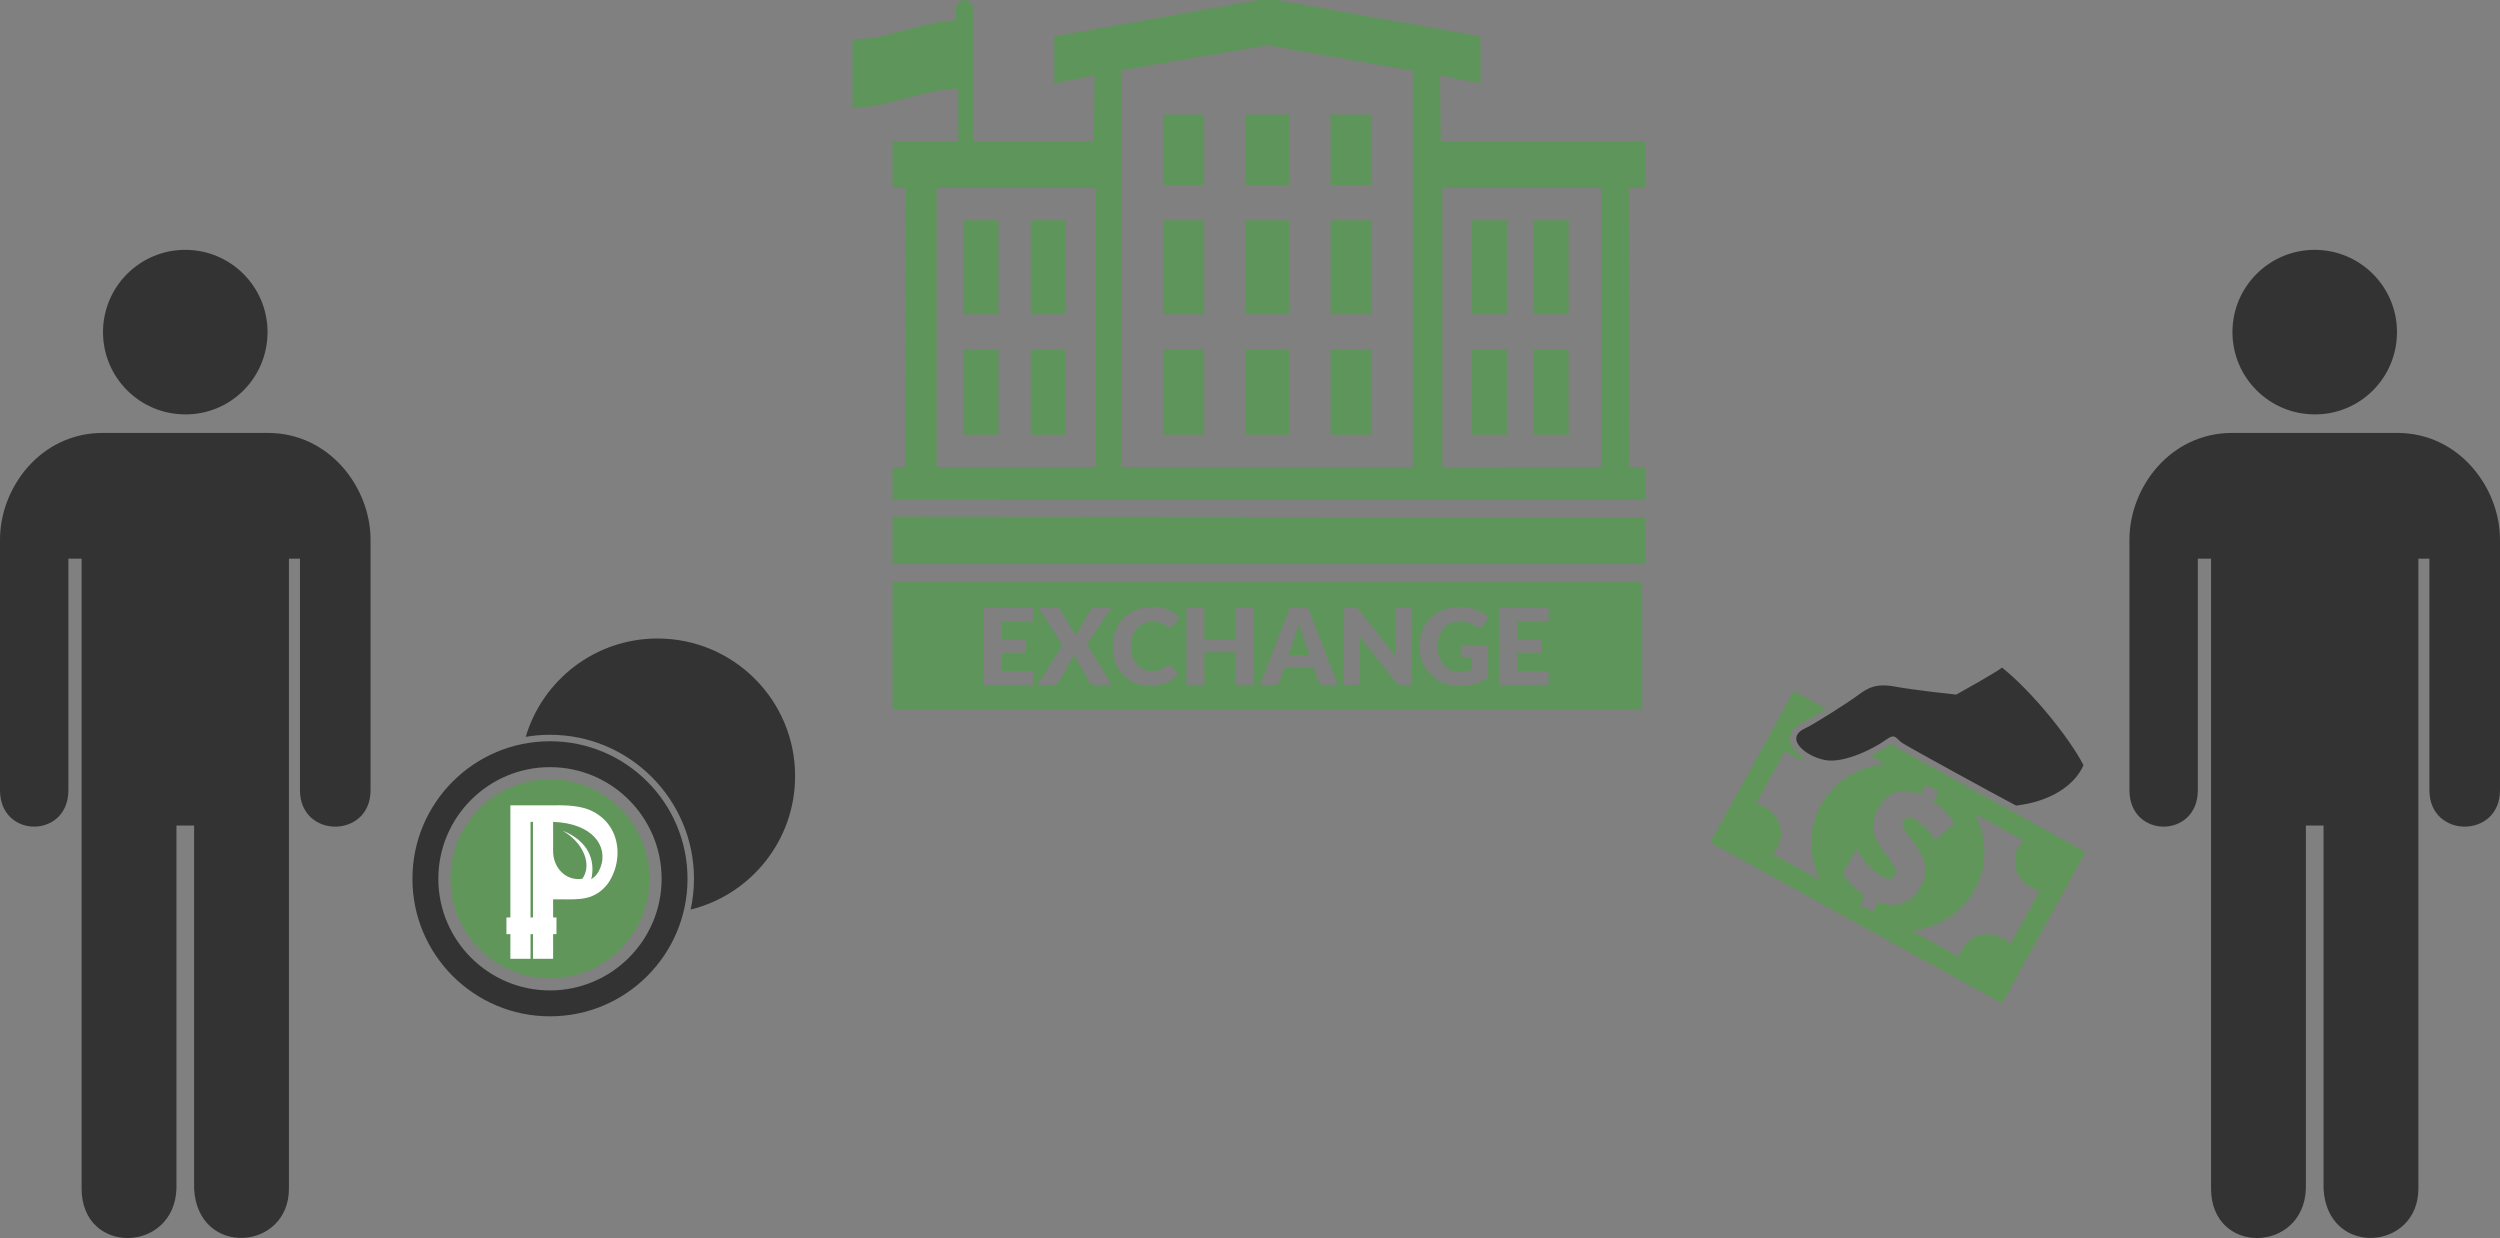 <?xml version="1.0" encoding="utf-8"?>
<!-- Generator: Adobe Illustrator 16.0.0, SVG Export Plug-In . SVG Version: 6.00 Build 0)  -->
<!DOCTYPE svg PUBLIC "-//W3C//DTD SVG 1.1//EN" "http://www.w3.org/Graphics/SVG/1.1/DTD/svg11.dtd">
<svg version="1.1" id="Layer_1" xmlns="http://www.w3.org/2000/svg" xmlns:xlink="http://www.w3.org/1999/xlink" x="0px" y="0px"
	 viewBox="0 0 733.647 363.315" enable-background="new 0 0 733.647 363.315"
	 xml:space="preserve">
<rect x="0" y="0" width="733.647" height="363.315" fill="#808080" stroke="none"/>
<g>
	<path fill="#60965A" d="M554.523,218.612c-1.13,0.842-3.165,2.084-5.61,3.256l4.277,2.361c-7.787,0.72-14.925,4.938-18.823,12
		c-3.844,6.965-3.671,15.121-0.27,22.033l-14.017-7.738c0.632-0.574,1.179-1.256,1.611-2.039c2.249-4.075,0.553-9.321-3.79-11.719
		c-0.834-0.46-1.707-0.78-2.587-0.972l8.619-15.614c0.631,0.643,1.366,1.21,2.201,1.671c1.293,0.714,2.676,1.091,4.038,1.167
		c-0.485-0.271-0.948-0.561-1.38-0.866c-2.103-1.489-3.311-3.198-3.494-4.94c-0.133-1.26,0.183-3.613,3.791-5.233
		c1.008-0.452,3.819-2.139,6.786-4.002l-9.46-5.222l-24.522,44.428l85.638,47.271l24.522-44.428l-57.26-31.607
		C554.711,218.477,554.622,218.54,554.523,218.612z M579.493,261.14c3.898-7.063,3.664-15.35,0.123-22.323l14.252,7.866
		c-0.632,0.576-1.179,1.258-1.611,2.041c-2.249,4.074-0.552,9.32,3.79,11.719c0.835,0.461,1.706,0.781,2.586,0.971l-8.619,15.615
		c-0.629-0.643-1.365-1.209-2.2-1.67c-4.343-2.398-9.687-1.037-11.936,3.037c-0.433,0.783-0.717,1.609-0.867,2.451l-14.018-7.738
		C568.655,272.304,575.649,268.104,579.493,261.14z M563.573,233.217l1.643-2.976l3.761,2.075l-1.618,2.933
		c2.475,1.576,4.423,3.584,6.192,6.217l-5.606,5.045c-1.8-2.781-3.726-4.74-5.78-5.875c-0.979-0.54-1.745-0.777-2.3-0.713
		c-0.555,0.066-0.984,0.375-1.291,0.931c-0.266,0.481-0.342,0.958-0.228,1.431s0.42,1.098,0.915,1.877
		c0.496,0.777,1.232,1.77,2.211,2.976c1.96,2.491,3.115,4.733,3.468,6.728c0.351,1.992-0.083,4.07-1.283,6.244
		c-1.354,2.453-3.114,4.08-5.264,4.893c-2.147,0.814-4.521,0.742-7.286-0.309l-1.606,2.908l-3.761-2.074l1.533-2.779
		c-2.654-1.654-4.823-3.785-6.507-6.391l4.011-7.269c0.893,1.616,2.065,3.202,3.41,4.696s2.625,2.576,3.885,3.271
		c1.039,0.574,1.883,0.846,2.531,0.813s1.166-0.398,1.553-1.1c0.266-0.482,0.316-0.986,0.153-1.516
		c-0.164-0.527-0.535-1.227-1.114-2.1c-0.58-0.873-1.396-1.988-2.447-3.35c-1.176-1.543-2.003-3.006-2.486-4.386
		c-0.482-1.38-0.649-2.72-0.5-4.017c0.15-1.299,0.66-2.735,1.529-4.312c1.33-2.407,3.017-3.933,5.063-4.575
		C558.396,231.873,560.66,232.028,563.573,233.217z"/>
	<path fill="#333333" d="M529.854,213.677c2.294-1.029,12.374-7.432,15.249-9.569c2.876-2.138,5.288-3.683,10.984-2.624
		c5.694,1.058,17.978,2.355,17.978,2.355s11.852-6.58,13.464-7.933c8.686,6.995,19.448,20.146,23.896,28.638
		c-2.659,6.078-9.898,10.709-19.782,11.861c-6.498-3.406-31.548-17.135-33.417-18.381c-1.87-1.246-1.938-3.044-4.813-0.906
		c-2.876,2.139-12.2,7.148-18.064,5.889C529.483,221.748,523.519,216.521,529.854,213.677z"/>
</g>
<g>
	<path fill="#5E955A" d="M422.612,22.168l0.203,19.201h59.948V55.16h-4.761l0.019,81.88h4.742v9.569l-220.834,0.015v-9.584h3.888
		L265.8,55.16h-3.87V41.371h59.082l0.226-19.205l-11.863,2.277V10.677L369.316,0h5.172l59.97,10.677v13.767L422.612,22.168
		L422.612,22.168z M329.216,20.782V137.04h85.401V20.782l-42.7-7.483l-42.701,7.294V20.782z M469.826,55.16h-46.582v82.019
		c24.152,0,21.566-0.017,46.582-0.017V55.16L469.826,55.16z M261.93,151.604l220.834,0.183v13.694H261.93v-13.691V151.604z
		 M321.452,55.16h-46.583v81.88h46.583V55.16z"/>
	<path fill="#5E955A" d="M281.209,45.869V25.964c-10.352,0.306-20.705,5.645-31.055,5.645c0-6.67,0-13.341,0-20.01
		c10.351,0,20.568-5.339,30.434-5.646c0-2.29-0.684-5.952,2.466-5.952c1.416,0,2.468,1.162,2.468,2.557v43.313H281.209z"/>
	<path fill="#5E955A" d="M365.446,33.613h12.94v20.686h-12.94V33.613L365.446,33.613z M341.293,33.613h12.076v20.686h-12.076V33.613
		L341.293,33.613z M390.463,33.613h12.076v20.686h-12.076V33.613L390.463,33.613z M365.446,64.641h12.94v27.582h-12.94V64.641
		L365.446,64.641z M365.446,102.566h12.94v24.994h-12.94V102.566L365.446,102.566z M341.293,64.641h12.076v27.582h-12.076V64.641
		L341.293,64.641z M341.293,102.566h12.076v24.994h-12.076V102.566L341.293,102.566z M390.463,64.641h12.076v27.582h-12.076V64.641
		L390.463,64.641z M390.463,102.566h12.076v24.994h-12.076V102.566L390.463,102.566z M431.869,64.641h10.352v27.582h-10.352V64.641
		L431.869,64.641z M449.983,64.641h10.354v27.582h-10.354V64.641L449.983,64.641z M282.633,64.641h10.353v27.582h-10.353V64.641
		L282.633,64.641z M302.474,64.641h10.352v27.582h-10.352V64.641L302.474,64.641z M282.633,102.566h10.353v24.994h-10.353V102.566
		L282.633,102.566z M302.474,102.566h10.352v24.994h-10.352V102.566L302.474,102.566z M431.869,102.566h10.352v24.994h-10.352
		V102.566L431.869,102.566z M449.983,102.566h10.354v24.994h-10.354V102.566z"/>
	<path fill="#5E955A" d="M481.902,208.334H261.93v-37.497h219.973V208.334z M288.713,178.336v22.661h14.532v-4.044h-9.266v-5.397
		h7.095v-3.888h-7.095v-5.288h9.266v-4.044H288.713z M304.514,200.998h4.896c0.31,0,0.568-0.086,0.774-0.257
		s0.371-0.366,0.496-0.584l4.214-7.341c0.103-0.166,0.196-0.362,0.279-0.591l4.524,7.932c0.124,0.229,0.291,0.426,0.503,0.591
		c0.211,0.166,0.488,0.25,0.828,0.25h5.236l-7.233-11.884l7.079-10.777h-5.02c-0.444,0-0.795,0.219-1.053,0.653l-3.934,6.78
		c-0.084,0.135-0.159,0.266-0.226,0.39c-0.067,0.124-0.127,0.254-0.179,0.389l-4.493-7.636c-0.123-0.208-0.265-0.355-0.426-0.444
		c-0.159-0.088-0.41-0.132-0.751-0.132h-5.236l6.987,11.011L304.514,200.998z M342.532,195.235
		c-0.145,0.067-0.279,0.152-0.402,0.257c-0.312,0.27-0.619,0.494-0.923,0.676c-0.305,0.182-0.625,0.33-0.96,0.443
		c-0.336,0.115-0.701,0.195-1.093,0.242c-0.394,0.045-0.828,0.068-1.301,0.068c-0.828,0-1.602-0.16-2.326-0.481
		c-0.722-0.321-1.354-0.79-1.896-1.408c-0.542-0.617-0.972-1.375-1.286-2.278c-0.316-0.901-0.473-1.934-0.473-3.096
		c0-1.108,0.156-2.108,0.473-3c0.314-0.893,0.753-1.651,1.316-2.279c0.563-0.627,1.237-1.109,2.022-1.446
		c0.783-0.337,1.652-0.505,2.603-0.505c0.547,0,1.025,0.041,1.432,0.125c0.409,0.082,0.764,0.183,1.069,0.302
		c0.305,0.119,0.568,0.249,0.79,0.39c0.222,0.14,0.427,0.27,0.612,0.389c0.187,0.119,0.362,0.221,0.528,0.303
		c0.164,0.084,0.339,0.125,0.526,0.125c0.279,0,0.496-0.06,0.651-0.179c0.154-0.119,0.289-0.251,0.403-0.396l1.764-2.381
		c-0.423-0.445-0.907-0.852-1.456-1.22c-0.547-0.368-1.146-0.684-1.796-0.949c-0.651-0.264-1.35-0.472-2.1-0.622
		c-0.748-0.149-1.547-0.225-2.394-0.225c-1.744,0-3.34,0.285-4.785,0.854c-1.448,0.57-2.688,1.368-3.727,2.396
		c-1.037,1.025-1.846,2.247-2.424,3.663c-0.578,1.415-0.867,2.967-0.867,4.656c0,1.659,0.252,3.198,0.758,4.612
		c0.506,1.415,1.232,2.64,2.177,3.671c0.944,1.031,2.096,1.841,3.455,2.427c1.357,0.585,2.894,0.878,4.608,0.878
		c1.87,0,3.488-0.304,4.857-0.91c1.368-0.606,2.507-1.507,3.416-2.698l-2.075-2.193c-0.114-0.114-0.234-0.195-0.356-0.242
		c-0.124-0.046-0.249-0.069-0.373-0.069C342.826,195.133,342.676,195.167,342.532,195.235z M367.877,178.336h-5.268v9.472h-9.172
		v-9.472h-5.266v22.661h5.266v-9.581h9.172v9.581h5.268V178.336z M383.863,178.336h-5.36l-8.738,22.661h4.091
		c0.436,0,0.802-0.117,1.101-0.351s0.501-0.495,0.604-0.786l1.333-3.95h8.582l1.332,3.95c0.115,0.332,0.318,0.604,0.612,0.817
		c0.295,0.212,0.669,0.319,1.122,0.319h4.061L383.863,178.336z M380.178,186.16c0.153-0.395,0.319-0.86,0.494-1.4
		c0.176-0.538,0.346-1.124,0.513-1.757c0.175,0.622,0.353,1.2,0.534,1.733c0.18,0.534,0.338,0.998,0.473,1.392l2.075,6.206h-6.165
		L380.178,186.16z M397.185,178.336h-2.756v22.661h4.617V188.85c0-0.331-0.011-0.687-0.031-1.065
		c-0.021-0.378-0.048-0.765-0.077-1.158l10.643,13.5c0.258,0.331,0.526,0.559,0.805,0.685c0.278,0.123,0.62,0.187,1.023,0.187h2.728
		v-22.661h-4.619v11.991c0,0.363,0.011,0.749,0.033,1.158c0.02,0.409,0.051,0.833,0.092,1.268l-10.72-13.608
		c-0.146-0.177-0.273-0.316-0.388-0.42c-0.115-0.103-0.232-0.184-0.356-0.24c-0.125-0.058-0.263-0.097-0.419-0.117
		C397.604,178.347,397.412,178.336,397.185,178.336z M425.854,196.697c-0.8-0.338-1.493-0.827-2.075-1.47
		c-0.584-0.644-1.04-1.431-1.372-2.364c-0.329-0.934-0.495-2-0.495-3.205c0-1.088,0.15-2.076,0.449-2.961
		c0.299-0.888,0.725-1.647,1.278-2.279c0.553-0.632,1.222-1.122,2.007-1.47c0.783-0.348,1.667-0.521,2.648-0.521
		c0.526,0,1.001,0.025,1.424,0.077c0.425,0.052,0.828,0.135,1.21,0.249c0.381,0.114,0.755,0.262,1.122,0.443s0.756,0.396,1.17,0.646
		c0.331,0.207,0.651,0.311,0.962,0.311c0.236,0,0.455-0.063,0.656-0.187c0.203-0.124,0.377-0.295,0.521-0.513l1.518-2.318
		c-0.454-0.435-0.97-0.839-1.548-1.212c-0.58-0.374-1.217-0.694-1.915-0.965c-0.696-0.27-1.457-0.482-2.284-0.638
		s-1.709-0.232-2.649-0.232c-1.817,0-3.464,0.285-4.934,0.854c-1.473,0.57-2.727,1.368-3.766,2.396
		c-1.037,1.025-1.835,2.247-2.394,3.663c-0.557,1.415-0.836,2.967-0.836,4.656c0,1.659,0.291,3.198,0.875,4.612
		c0.585,1.415,1.391,2.64,2.417,3.671s2.244,1.841,3.649,2.427c1.404,0.585,2.932,0.878,4.584,0.878c0.919,0,1.78-0.047,2.581-0.141
		c0.8-0.094,1.555-0.239,2.261-0.435c0.706-0.197,1.375-0.448,1.999-0.754c0.624-0.307,1.226-0.671,1.806-1.097v-9.564h-8.026v2.892
		c0,0.271,0.093,0.493,0.279,0.669c0.187,0.177,0.444,0.265,0.775,0.265h2.23v3.438c-0.497,0.208-1.023,0.373-1.58,0.496
		c-0.559,0.126-1.198,0.188-1.922,0.188C427.531,197.202,426.655,197.033,425.854,196.697z M439.913,178.336v22.661h14.532v-4.044
		h-9.267v-5.397h7.096v-3.888h-7.096v-5.288h9.267v-4.044H439.913z"/>
</g>
<g>
	<path fill="#333333" d="M192.972,187.375c-18.293,0-33.741,12.171-38.695,28.856c2.315-0.395,4.692-0.604,7.118-0.604
		c23.303,0,42.261,18.959,42.261,42.262c0,3.099-0.338,6.12-0.975,9.03c17.601-4.347,30.653-20.239,30.653-39.183
		C233.334,205.445,215.263,187.375,192.972,187.375z"/>
	<path fill="#333333" d="M161.395,217.527c-22.291,0-40.362,18.071-40.362,40.362s18.071,40.361,40.362,40.361
		c22.292,0,40.362-18.07,40.362-40.361S183.686,217.527,161.395,217.527z M161.395,290.653c-18.066,0-32.764-14.697-32.764-32.764
		s14.698-32.765,32.764-32.765c18.066,0,32.764,14.698,32.764,32.765S179.461,290.653,161.395,290.653z"/>
	<path fill="#60965A" d="M161.395,228.683c-16.104,0-29.206,13.103-29.206,29.207c0,16.104,13.102,29.205,29.206,29.205
		S190.6,273.993,190.6,257.89C190.6,241.785,177.499,228.683,161.395,228.683z"/>
	
		<path id="path4934" fill="#FFFFFF" d="
		M164.017,236.313c-0.559,0-1.123,0.012-1.701,0.028h-5.911h-6.629v32.893h-1.155v4.902h1.155v7.229h5.911v-7.229h0.719v7.229h5.911
		v-7.229h0.982v-4.902h-0.982v-5.319l2.574,0.009c5.15,0,9.659,0.381,13.559-4.701c1.516-2.239,2.447-4.86,2.702-7.522
		c0.512-5.374-1.723-10.897-7.394-13.677C171.337,236.788,167.93,236.325,164.017,236.313L164.017,236.313z M155.687,241.188h0.719
		v16.432v4.865v6.748h-0.719v-6.748v-4.865V241.188z M162.316,241.188c11.687,0.418,16.194,7.213,13.932,13.276
		c-0.641,1.688-1.322,2.612-2.755,3.574c0.058-0.242,0.119-0.487,0.164-0.736c0.847-4.731-0.758-10.424-8.612-13.569
		c6.249,3.604,8.77,10.012,5.856,14.151c-4.96,0.755-8.585-3.349-8.585-8.076V241.188z"/>
</g>
<g>
	<path fill="#333333" d="M54.371,121.606c13.334,0.065,24.143-10.744,24.143-24.142c0-13.335-10.809-24.145-24.143-24.145
		c-13.333,0-24.143,10.81-24.143,24.145C30.228,110.797,41.038,121.606,54.371,121.606z"/>
	<g>
		<path fill="#333333" d="M78.579,127.045H54.371H30.163C11.91,127.045,0,143.098,0,158.373v73.529c0,14.242,20.066,14.242,20.066,0
			v-67.964h3.883v184.86c0,19.678,27.186,19.031,27.833,0V242.26h4.531h0.647v106.605c1.1,20.193,27.833,18.252,27.833-0.066
			v-184.86h3.236v67.964c0,14.242,20.712,14.242,20.712,0v-73.529C108.741,143.162,96.767,127.045,78.579,127.045z"/>
	</g>
</g>
<g>
	<path fill="#333333" d="M679.276,121.606c13.334,0.065,24.143-10.744,24.143-24.142c0-13.335-10.809-24.145-24.143-24.145
		c-13.332,0-24.143,10.81-24.143,24.145C655.134,110.796,665.944,121.606,679.276,121.606z"/>
	<g>
		<path fill="#333333" d="M703.485,127.044h-24.209h-24.207c-18.254,0-30.164,16.053-30.164,31.328v73.529
			c0,14.242,20.066,14.242,20.066,0v-67.963h3.883v184.86c0,19.678,27.186,19.031,27.832,0V242.259h4.531h0.648v106.605
			c1.1,20.193,27.832,18.252,27.832-0.066v-184.86h3.236v67.963c0,14.242,20.713,14.242,20.713,0v-73.529
			C733.647,143.162,721.673,127.044,703.485,127.044z"/>
	</g>
</g>
</svg>
